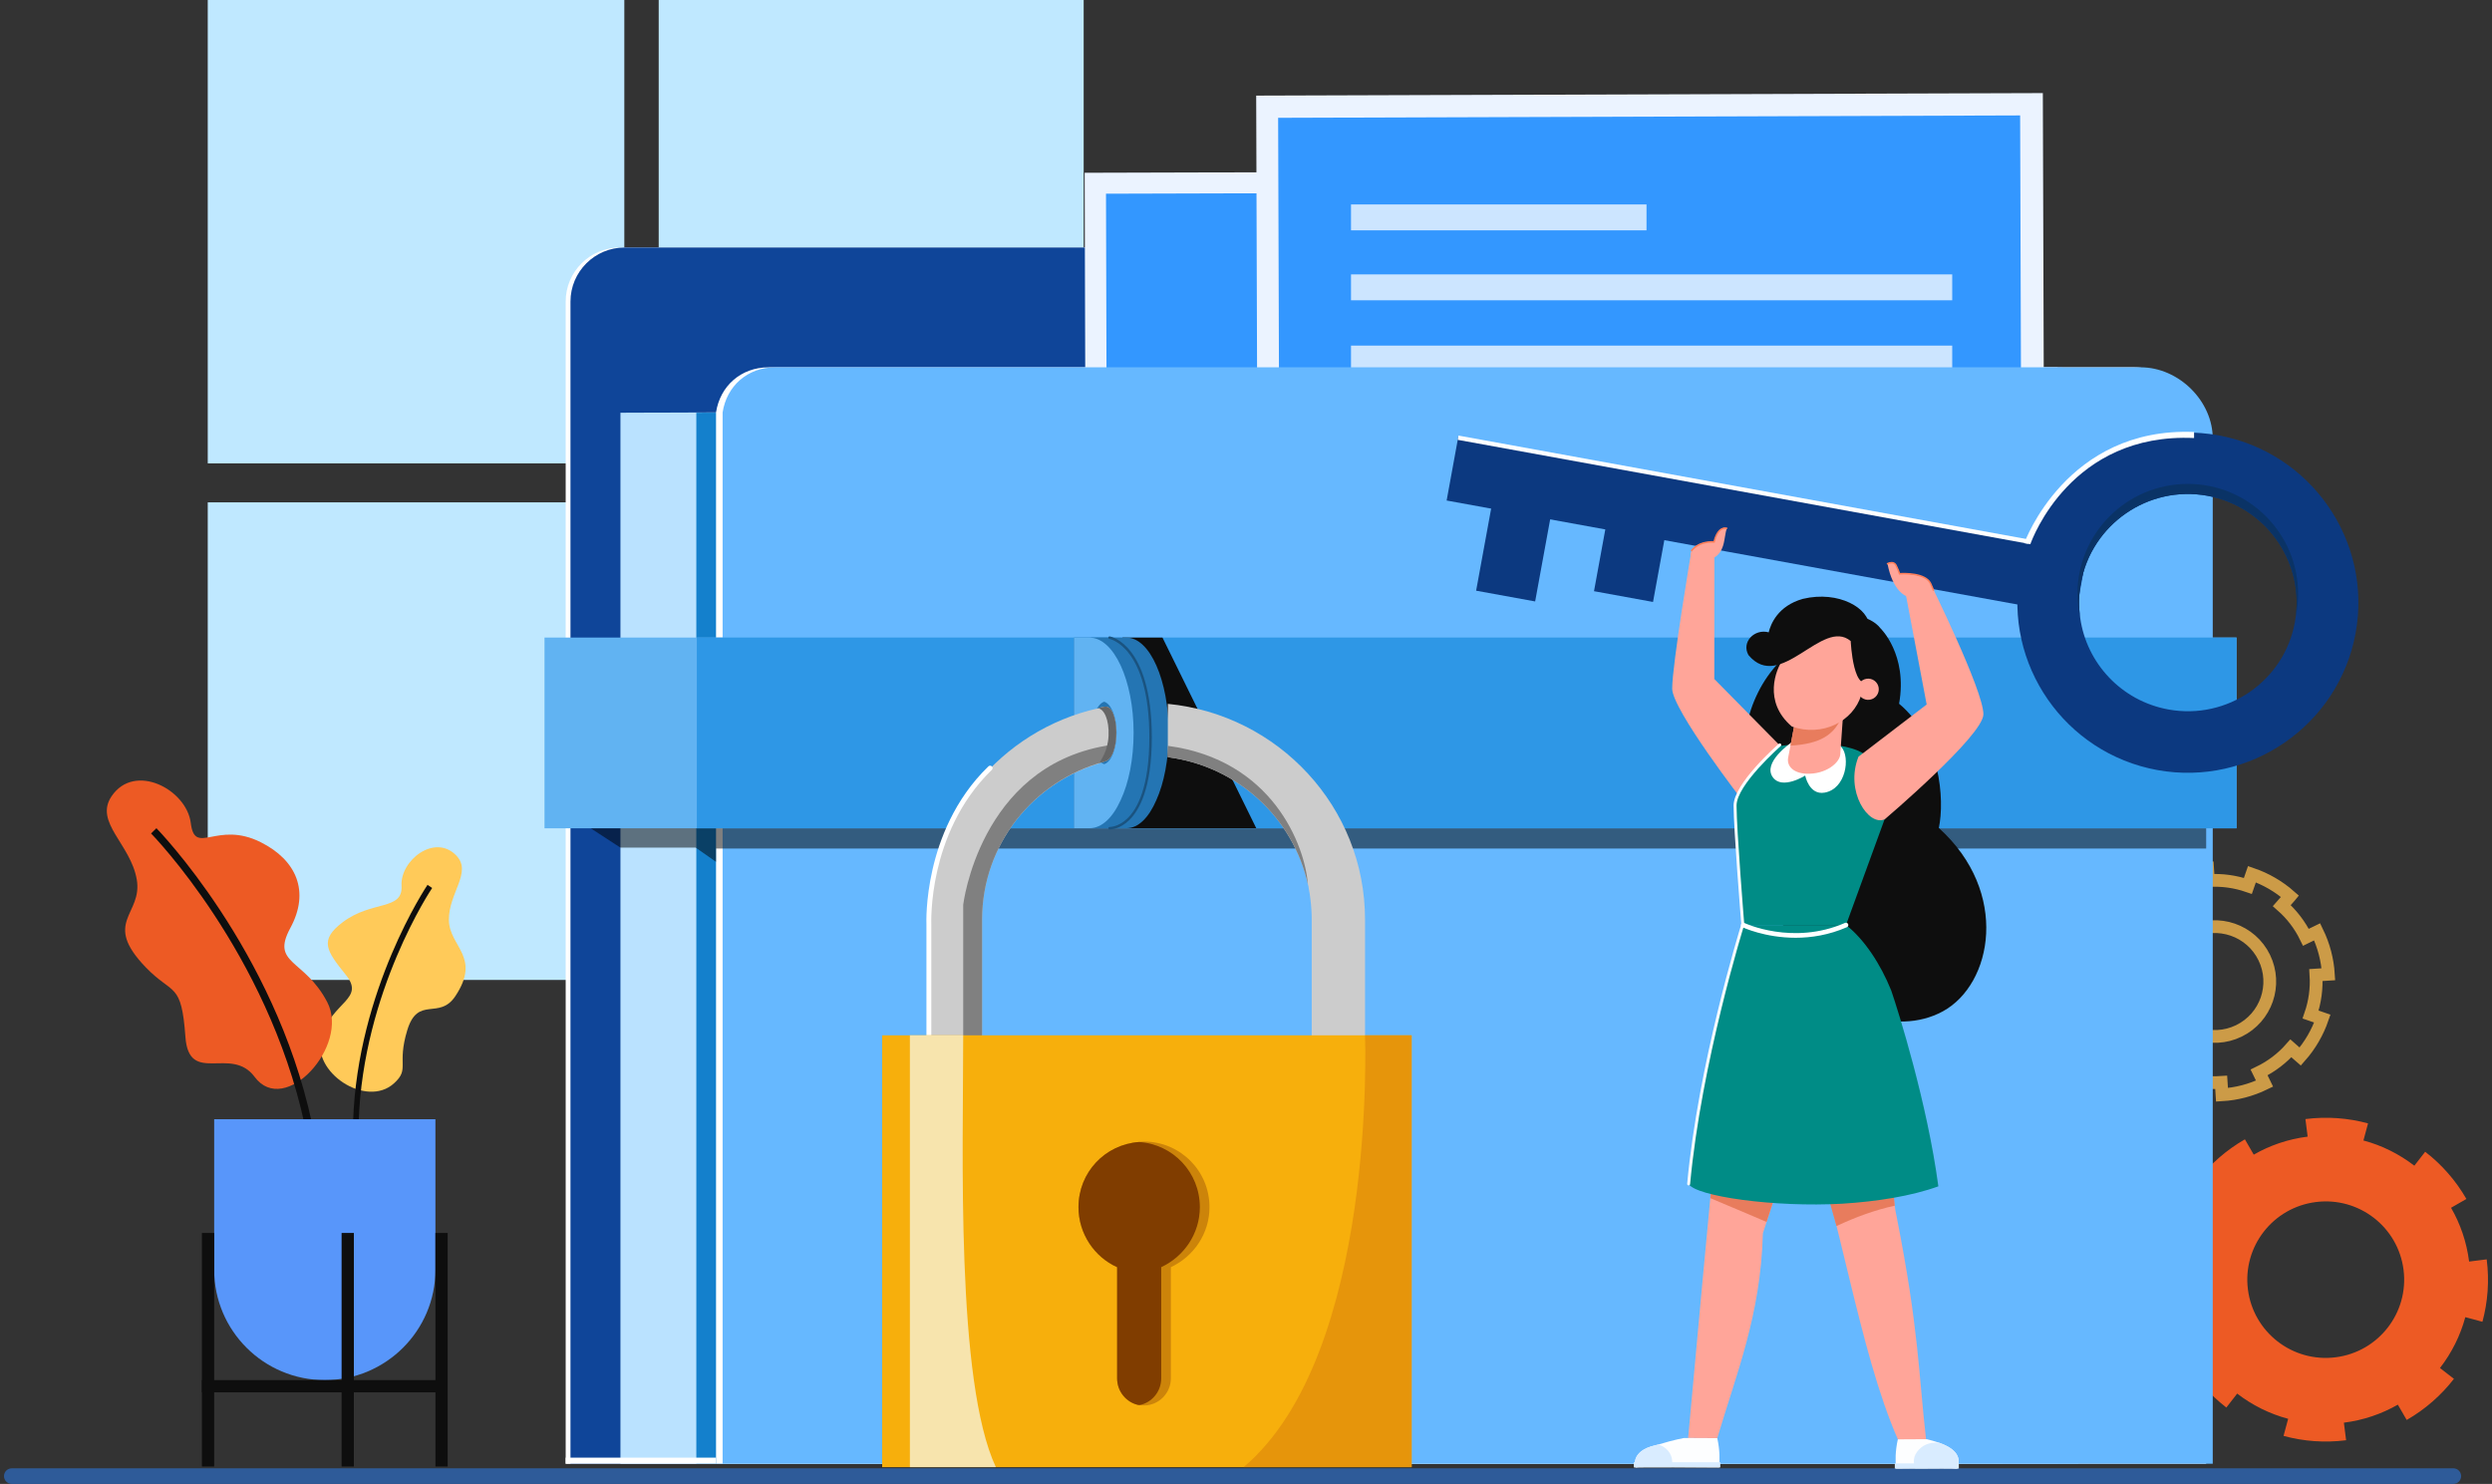 <svg width="586" height="349" viewBox="0 0 586 349" fill="none" xmlns="http://www.w3.org/2000/svg">
<rect x="0" y="0" width="586" height="349" fill="#333333" stroke="none"/>
<g clip-path="url(#clip0_15_641)">
<path d="M146.811 -3.163H48.853V108.979H146.811V-3.163Z" fill="#BFE8FF"/>
<path d="M146.811 118.149H48.853V230.47H146.811V118.149Z" fill="#BFE8FF"/>
<path d="M254.827 -3.163H154.895V108.979H254.827V-3.163Z" fill="#BFE8FF"/>
<path d="M254.827 118.149H154.895V230.47H254.827V118.149Z" fill="#BFE8FF"/>
<path d="M576.906 349H2.774C1.759 349 0.937 348.18 0.937 347.166C0.937 346.153 1.759 345.332 2.774 345.332H576.906C577.922 345.332 578.744 346.153 578.744 347.166C578.744 348.18 577.922 349 576.906 349Z" fill="#2E5B99"/>
<path d="M580.619 296.705C580.038 292.118 578.555 287.836 576.372 284.058L577.574 283.366L579.951 282.001L579.981 281.983C577.489 277.653 574.191 273.887 570.287 270.881L567.738 274.16C564.207 271.442 560.154 269.392 555.767 268.229L556.852 264.212C552.197 262.939 547.207 262.55 542.126 263.191L542.649 267.323C538.036 267.905 533.762 269.383 529.975 271.561L527.894 267.96C523.555 270.447 519.782 273.753 516.768 277.633L520.054 280.177C517.33 283.7 515.275 287.744 514.108 292.122L510.082 291.04C508.806 295.684 508.417 300.664 509.06 305.734L513.2 305.212C513.783 309.813 515.264 314.08 517.447 317.859L514.893 319.325L513.854 319.934L513.838 319.936C516.33 324.266 519.644 328.03 523.532 331.038L526.081 327.759C529.612 330.477 533.681 332.525 538.066 333.69L536.981 337.707C541.636 338.98 546.61 339.371 551.693 338.73L551.17 334.598C555.781 334.016 560.071 332.536 563.86 330.358L565.474 333.159L565.942 333.959C570.28 331.472 574.037 328.168 577.051 324.289L573.765 321.745C576.489 318.222 578.541 314.161 579.723 309.783L583.748 310.865C585.008 306.223 585.4 301.259 584.757 296.187L580.619 296.705ZM549.224 319.221C539.107 320.497 529.883 313.359 528.605 303.263C527.329 293.184 534.482 283.98 544.6 282.705C554.701 281.431 563.924 288.569 565.2 298.649C566.478 308.744 559.325 317.948 549.224 319.221Z" fill="#ED5A24"/>
<path d="M542.246 220.44C540.825 217.524 538.872 215.012 536.569 212.992L537.212 212.261L538.483 210.82L538.499 210.8C535.864 208.483 532.824 206.723 529.552 205.601L528.598 208.352C525.637 207.339 522.482 206.888 519.306 207.102L519.119 204.188C515.738 204.388 512.334 205.252 509.103 206.819L510.384 209.448C507.45 210.871 504.944 212.815 502.917 215.113L500.72 213.187C498.399 215.816 496.64 218.861 495.511 222.115L498.27 223.067C497.254 226.022 496.803 229.17 497.015 232.34L494.095 232.526C494.295 235.899 495.161 239.296 496.732 242.52L499.366 241.242C500.792 244.17 502.74 246.67 505.043 248.693L503.677 250.242L503.125 250.878L503.116 250.883C505.748 253.199 508.802 254.955 512.063 256.081L513.016 253.328C515.978 254.342 519.142 254.787 522.32 254.574L522.507 257.488C525.888 257.288 529.28 256.428 532.513 254.861L531.233 252.232C534.167 250.809 536.684 248.861 538.709 246.562L540.413 248.061L540.903 248.486C543.225 245.857 544.975 242.819 546.103 239.562L543.347 238.611C544.362 235.656 544.809 232.498 544.606 229.322L547.527 229.136C547.317 225.767 546.456 222.382 544.885 219.155L542.246 220.44ZM526.468 242.46C520.033 245.583 512.293 242.913 509.166 236.492C506.043 230.081 508.716 222.359 515.151 219.236C521.576 216.12 529.315 218.788 532.44 225.199C535.567 231.62 532.891 239.344 526.468 242.46Z" stroke="#CC9B47" stroke-width="3" stroke-miterlimit="10"/>
<path d="M107.285 201.191C111.117 205.135 105.514 209.995 105.557 216.326C105.603 222.658 113.261 224.967 107.077 234.281C103.271 240.017 98.273 234.047 95.77 242.293C93.264 250.538 96.44 251.338 92.665 254.776C86.083 260.769 73.062 252.043 75.6 243.802C78.138 235.561 85.922 234.985 81.339 229.297C76.756 223.611 74.992 221.125 80.581 216.901C87.5 211.671 94.779 214.237 94.427 208.304C94.077 202.372 102.216 195.972 107.285 201.191Z" fill="#FFCA59"/>
<path d="M84.349 263.842L83.032 263.798C84.04 232.693 100.366 208.35 100.532 208.108L101.622 208.846C101.46 209.087 85.346 233.13 84.349 263.842Z" fill="#0E0E0E"/>
<path d="M26.217 187.302C22.127 193.419 30.682 198.466 32.154 206.812C33.625 215.159 23.895 216.747 34.289 227.518C40.691 234.153 42.662 230.798 43.6 243.862C44.424 255.364 54.368 245.843 59.866 253.261C66.959 262.831 82.292 245.93 76.956 235.692C71.62 225.454 63.615 226.854 68.269 218.264C72.926 209.673 69.72 202.308 61.337 198.093C50.962 192.874 45.836 201.467 44.862 193.571C43.892 185.674 31.626 179.212 26.217 187.302Z" fill="#ED5A24"/>
<path d="M71.581 264.258C62.83 224.043 35.797 196.296 35.525 196.02L36.783 194.786C37.059 195.067 64.444 223.179 73.304 263.886L71.581 264.258Z" fill="#0E0E0E"/>
<path d="M76.378 324.583C62.012 324.583 50.364 312.961 50.364 298.623V263.235H102.391V298.623C102.391 312.961 90.744 324.583 76.378 324.583Z" fill="#5896FA"/>
<path d="M50.364 289.98H47.48V344.907H50.364V289.98Z" fill="#0E0E0E"/>
<path d="M105.274 289.98H102.391V344.907H105.274V289.98Z" fill="#0E0E0E"/>
<path d="M83.211 289.98H80.328V344.907H83.211V289.98Z" fill="#0E0E0E"/>
<path d="M102.524 324.583H47.48V327.46H102.524V324.583Z" fill="#0E0E0E"/>
<path d="M294.127 86.386V70.924C294.127 63.904 288.425 58.211 281.389 58.211H145.763C138.728 58.211 133.023 63.904 133.023 70.924V344.248H483.846V86.386H294.127Z" fill="white"/>
<path d="M295.253 86.386V70.924C295.253 63.904 289.551 58.211 282.516 58.211H146.889C139.854 58.211 134.149 63.904 134.149 70.924V344.248H484.973V86.386H295.253Z" fill="#0F4599"/>
<path d="M145.899 97.07V344.248H470.887V95.856L145.899 97.07Z" fill="#BAE2FF"/>
<path d="M163.743 97.07V344.248H488.729V95.856L163.743 97.07Z" fill="#1480CC"/>
<path d="M501.831 86.388H180.767C174.175 86.388 169.323 90.837 168.376 96.992V344.248H518.785V103.263C518.866 94.383 510.835 86.388 501.831 86.388Z" fill="white"/>
<path d="M454.597 40.077L255.062 40.634L255.487 191.952L455.022 191.395L454.597 40.077Z" fill="#EBF3FF"/>
<path d="M449.407 45.029L260.079 45.559L260.47 184.667L449.797 184.138L449.407 45.029Z" fill="#3397FF"/>
<path d="M276.426 173.456L398.094 173.116L331.57 109.431L276.426 173.456Z" fill="#E3EEFF"/>
<path d="M331.749 173.3L433.979 173.015L378.507 120.381L331.749 173.3Z" fill="#E3EEFF"/>
<path d="M379.53 105.21C385.032 99.719 385.032 90.817 379.53 85.326C374.027 79.836 365.106 79.836 359.604 85.326C354.102 90.817 354.102 99.719 359.604 105.21C365.106 110.7 374.027 110.7 379.53 105.21Z" fill="#E3EEFF"/>
<path d="M480.38 21.893L295.396 22.485L295.912 183.014L480.896 182.422L480.38 21.893Z" fill="#EBF3FF"/>
<path d="M475.038 27.148L300.558 27.709L301.035 175.284L475.515 174.722L475.038 27.148Z" fill="#3397FF"/>
<path d="M387.182 48.081H317.694V54.173H387.182V48.081Z" fill="#CCE5FF"/>
<path d="M459.071 64.533H317.694V70.626H459.071V64.533Z" fill="#CCE5FF"/>
<path d="M459.071 81.282H317.694V87.374H459.071V81.282Z" fill="#CCE5FF"/>
<path d="M503.376 86.388H182.314C175.723 86.388 170.871 90.837 169.924 96.992V344.248H520.333V103.263C520.411 94.383 512.381 86.388 503.376 86.388Z" fill="#66B8FF"/>
<path d="M168.376 342.825H133.021V344.248H168.376V342.825Z" fill="white"/>
<path opacity="0.5" d="M133.021 190.97L145.899 199.355H163.609L168.376 202.695V199.565H518.788V190.97H133.021Z" fill="black"/>
<path d="M525.927 149.946H128.044V194.808H525.927V149.946Z" fill="#61B3F2"/>
<path d="M525.925 149.946H163.86V194.808H525.925V149.946Z" fill="#2E97E6"/>
<path d="M263.956 149.946V194.789H295.415L273.357 149.946H263.956Z" fill="#0E0E0E"/>
<path d="M264.916 149.96H256.561V194.789H264.916C267.654 194.789 270.132 192.326 271.915 188.189C273.741 184.149 274.828 178.532 274.828 172.325C274.828 160.01 270.395 149.96 264.916 149.96ZM264.133 172.325C264.133 168.582 265.351 165.528 266.915 165.033C268.479 165.528 269.697 168.582 269.697 172.325C269.697 176.17 268.479 179.222 266.915 179.714C265.351 179.222 264.133 176.17 264.133 172.325Z" fill="#2475B3"/>
<path d="M260.202 149.96H256.563V194.789H260.202C263.069 194.789 265.66 192.326 267.525 188.189C269.434 184.149 270.572 178.532 270.572 172.325C270.572 160.01 265.931 149.96 260.202 149.96ZM262.567 179.716C260.929 179.222 259.656 176.17 259.656 172.328C259.656 168.584 260.929 165.53 262.567 165.036C264.204 165.53 266.569 168.584 266.569 172.328C266.569 176.17 264.204 179.222 262.567 179.716Z" fill="#3F9EE6"/>
<path d="M260.913 149.96H252.558V194.789H260.913C263.652 194.789 266.13 192.326 267.912 188.189C269.738 184.149 270.825 178.532 270.825 172.325C270.825 160.01 266.392 149.96 260.913 149.96ZM260.13 172.325C260.13 168.582 261.349 165.528 262.912 165.033C264.476 165.528 265.694 168.582 265.694 172.325C265.694 176.17 264.476 179.222 262.912 179.714C261.349 179.222 260.13 176.17 260.13 172.325Z" fill="#2475B3"/>
<path d="M256.199 149.96H252.56V194.789H256.199C259.066 194.789 261.657 192.326 263.523 188.189C265.432 184.149 266.57 178.532 266.57 172.325C266.57 160.01 261.931 149.96 256.199 149.96ZM259.656 179.716C258.018 179.222 256.745 176.17 256.745 172.328C256.745 168.584 258.018 165.53 259.656 165.036C261.293 165.53 262.567 168.584 262.567 172.328C262.567 176.17 261.293 179.222 259.656 179.716Z" fill="#61B3F2"/>
<path d="M260.955 195.083C260.927 195.083 260.909 195.083 260.904 195.083C260.743 195.076 260.616 194.941 260.623 194.78C260.63 194.619 260.768 194.493 260.927 194.5C260.946 194.497 262.979 194.546 265.116 192.484C267.468 190.216 270.27 185.066 270.27 173.401C270.27 152.114 260.962 150.264 260.867 150.248C260.708 150.22 260.602 150.068 260.628 149.91C260.655 149.751 260.807 149.645 260.966 149.671C261.07 149.689 263.518 150.142 265.971 153.334C268.198 156.232 270.855 162.067 270.855 173.399C270.855 185.296 267.942 190.581 265.501 192.923C263.345 194.987 261.309 195.083 260.955 195.083Z" fill="#1A5380"/>
<path d="M259.66 179.114C259.264 179.213 258.972 179.312 258.576 179.41C258.675 179.509 258.675 179.509 258.576 179.509C242.678 184.239 230.931 198.82 230.931 216.258V253.708H218.292V216.258C218.292 192.022 235.373 171.725 258.182 166.601C258.677 166.403 259.17 166.304 259.663 166.208C263.313 165.42 263.61 178.526 259.66 179.114Z" fill="#CCCCCC"/>
<path d="M274.619 165.539V178.08C290.91 180.173 304.062 192.234 307.561 207.994C307.662 208.387 307.759 208.681 307.759 208.978C307.957 209.865 308.056 210.653 308.155 211.54C308.353 213.116 308.452 214.693 308.452 216.269V253.719H320.992V216.267C320.99 189.782 300.592 168.081 274.619 165.539Z" fill="#CCCCCC"/>
<path d="M259.951 175.414C230.316 180.601 226.5 212.797 226.5 212.797V253.719H230.944V216.267C230.944 198.459 243.18 183.574 259.649 179.139C260.909 178.732 261.692 175.055 261.692 175.055C261.692 175.055 260.913 175.23 259.951 175.414Z" fill="#808080"/>
<path d="M274.619 175.414V178.08C290.91 180.173 304.062 192.234 307.561 207.994C306.854 198.795 299.21 178.691 274.619 175.414Z" fill="#808080"/>
<path d="M259.661 179.114C259.264 179.213 258.972 179.312 258.576 179.41C258.873 178.622 260.478 176.832 260.676 173.088C260.874 169.244 259.566 166.647 258.18 166.601C258.675 166.403 259.168 166.304 259.661 166.208C263.313 165.42 263.61 178.526 259.661 179.114Z" fill="#666666"/>
<path d="M218.43 256.036C218.112 256.036 217.854 255.778 217.854 255.461V217.414C217.838 217.039 217.645 211.68 219.293 204.466C220.839 197.701 224.374 188.005 232.434 180.24C232.662 180.019 233.029 180.026 233.25 180.254C233.471 180.481 233.464 180.847 233.236 181.067C225.39 188.628 221.94 198.085 220.424 204.689C218.778 211.869 219.001 217.324 219.003 217.379V217.405V255.466C219.006 255.778 218.748 256.036 218.43 256.036Z" fill="white"/>
<path d="M331.952 243.497H207.445V345.057H331.952V243.497Z" fill="#F7AF0C"/>
<path d="M253.608 283.902C253.608 290.167 257.362 295.639 262.691 298.024V324.181C262.691 327.265 264.865 329.85 267.73 330.448H268.025C268.322 330.547 268.716 330.547 269.013 330.547C272.47 330.547 275.33 327.663 275.33 324.181V298.024C280.662 295.538 284.415 290.167 284.415 283.902C284.415 275.347 277.502 268.484 269.013 268.484C268.617 268.484 268.223 268.484 267.827 268.583C259.829 269.183 253.608 275.746 253.608 283.902Z" fill="#CC840A"/>
<path d="M253.608 283.902C253.608 290.167 257.362 295.639 262.691 298.024V324.181C262.691 327.265 264.865 329.85 267.73 330.448H268.025C270.888 329.85 273.062 327.265 273.062 324.181V298.024C278.393 295.538 282.147 290.167 282.147 283.902C282.147 275.746 275.828 269.08 267.829 268.586C259.829 269.183 253.608 275.746 253.608 283.902Z" fill="#803D00"/>
<path d="M292.441 345.057H331.95V243.497H320.989C320.989 243.497 323.9 318.433 292.441 345.057Z" fill="#E6950B"/>
<path d="M234.178 345.057C224.742 324.91 226.502 270.743 226.502 243.497H213.962V345.057H234.178Z" fill="#F7E4AD"/>
<path d="M442.164 147.733C442.164 147.733 448.643 153.873 446.575 165.511C456.277 173.607 457.334 188.042 455.925 194.731C472.661 209.869 468.538 231.498 456.867 237.857C445.736 243.92 429.452 238.184 422.762 224.009C412.11 206.247 401.712 173.079 418.469 155.652C414.945 143.39 437.342 141.397 442.164 147.733Z" fill="#0E0E0E"/>
<path d="M419.662 176.468L403.126 159.701L403.14 130.688L397.677 129.971C397.677 129.971 393.207 156.358 393.221 161.967C393.235 166.945 409.978 188.584 409.978 188.584L419.662 176.468Z" fill="#FFA599"/>
<path d="M443.224 192.541L434.097 217.547H409.883C409.883 217.547 408.301 202.087 407.969 193.863C407.896 191.879 407.896 190.301 408.006 189.457C408.815 183.507 418.641 175.43 418.641 175.43C418.641 175.43 418.715 175.43 418.863 175.393C420.813 175.172 434.097 173.704 438.954 177.778C444.145 182.188 443.224 192.541 443.224 192.541Z" fill="#008C86"/>
<path d="M441.718 248.217H420.168C420.705 252.595 422.99 257.35 423.971 261.261C432.745 285.251 437.024 317.364 446.287 338.523C446.287 338.523 450.271 340.584 452.917 338.523C451.109 322.602 451.236 312.727 446.04 286.354C444.225 278.681 444.956 260.346 441.718 248.217Z" fill="#FFA599"/>
<path d="M405.471 248.217C402.677 274.818 397.539 332.277 396.972 338.206L403.822 338.24C408.312 323.015 414.042 309.356 414.547 290.04C418.04 279.414 423.858 261.539 428.217 248.215H405.471V248.217Z" fill="#FFA599"/>
<path d="M442.305 253.523L426.034 254.861L422.084 255.187L404.618 256.633C403.861 264.016 403.016 272.784 402.189 281.799C407.444 283.973 414.782 287.115 415.413 287.395L423.968 261.261C426.474 269.403 429.535 280.048 431.847 288.358C436.246 286.299 440.953 284.548 445.552 283.569C444.698 273.944 443.641 262.879 442.305 253.523Z" fill="#E87C5D"/>
<path d="M437.031 177.957L453.06 165.693L447.943 138.685L453.783 136.891C453.783 136.891 466.417 162.388 466.403 167.998C466.392 172.975 443.224 192.674 443.224 192.674C439.431 194.462 433.772 186.1 437.031 177.957Z" fill="#FFA599"/>
<path d="M421.165 174.701C421.165 174.701 414.353 179.35 416.898 182.827C419.088 185.822 424.493 182.409 424.493 182.409C424.493 182.409 425.401 187.04 429.035 186.421C434.085 185.562 435.142 178.139 433.028 175.717C430.914 173.295 423.632 173.451 421.165 174.701Z" fill="white"/>
<path d="M432.754 177.277C432.754 179.297 429.387 182.2 424.689 181.965C421.707 181.816 420.03 180.129 420.518 178.038L421.034 175.358L422.469 167.719L433.408 168.014L432.754 177.277Z" fill="#FFA599"/>
<path d="M432.662 169.445C431.154 172.594 428.169 175.009 421.034 175.358L422.469 167.719L432.625 168.014L432.662 169.445Z" fill="#E87C5D"/>
<path d="M437.667 163.489C435.787 169.661 428.565 173.373 421.366 170.877C414.473 165.012 417.667 157.38 419.171 155.245C417.37 145.088 428.646 140.246 435.866 144.401C442.056 147.967 441.642 156.181 437.667 163.489Z" fill="#FFA599"/>
<path d="M455.81 279.016C449.407 281.33 441.349 282.578 433.289 283.093C417.207 284.01 398.746 281.353 397.09 278.453C400.379 248.452 409.92 217.549 409.92 217.549H434.097C438.367 220.89 442.231 226.73 444.732 232.972C446.425 237.892 453.196 259.446 455.81 279.016Z" fill="#008C86"/>
<path d="M384.596 345.125C384.596 345.04 388.666 345.036 393.018 345.056C398.027 345.073 404.264 345.125 404.264 345.125C404.388 343.195 404.462 341.198 403.824 338.243L395.978 338.204C395.978 338.204 393.801 338.569 389.99 339.729C389.739 339.805 389.469 339.86 389.195 339.927C383.099 341.334 384.596 345.302 384.596 345.125Z" fill="#FDFEFF"/>
<path d="M384.596 345.125C384.596 345.04 388.666 345.036 393.018 345.056C393.154 344.661 393.223 344.241 393.223 343.806C393.223 341.922 391.869 340.318 389.987 339.729C389.734 339.798 389.467 339.86 389.193 339.927C383.099 341.334 384.596 345.302 384.596 345.125Z" fill="#D9ECFF"/>
<path d="M384.196 345.131H404.534V343.897H384.196V345.131Z" fill="#D9ECFF"/>
<path d="M445.835 345.403C445.953 345.408 447.945 345.381 450.416 345.358C454.439 345.318 459.727 345.289 460.224 345.403C461.625 342.023 458.718 340.29 456.042 339.334C454.902 338.932 453.799 338.668 453.094 338.482L446.277 338.521C445.64 341.474 445.713 343.471 445.835 345.403Z" fill="#FDFEFF"/>
<path d="M460.627 344.174H445.568V345.408H460.627V344.174Z" fill="#D9ECFF"/>
<path d="M450.418 345.358C454.442 345.318 459.729 345.289 460.227 345.403C461.627 342.023 458.721 340.29 456.045 339.334C454.492 339.171 452.682 339.426 451.257 340.911C449.75 342.48 449.879 344.098 450.418 345.358Z" fill="#D9ECFF"/>
<path d="M422.234 220.555C414.987 220.555 409.763 218.089 409.687 218.052C409.413 217.919 409.298 217.59 409.432 217.317C409.565 217.043 409.895 216.929 410.169 217.062C410.282 217.117 421.58 222.432 433.867 217.053C434.145 216.931 434.472 217.057 434.594 217.335C434.716 217.613 434.59 217.94 434.311 218.062C430.037 219.932 425.877 220.555 422.234 220.555Z" fill="white"/>
<path d="M411.157 154.069C418.683 163.045 428.56 145.15 435.2 150.773C435.2 150.773 435.787 164.192 440.308 159.681C441.718 158.001 443.302 150.07 439.546 147.434C439.636 143.098 432.404 138.814 423.936 140.848C418.077 142.491 416.364 146.8 415.915 148.717C412.568 147.811 409.432 151.019 411.157 154.069Z" fill="#0E0E0E"/>
<path d="M490.81 129.676L342.92 102.733L340.179 117.716L488.068 144.66L490.81 129.676Z" fill="#0C3980"/>
<path d="M490.864 129.388L342.974 102.445L342.792 103.442L490.681 130.385L490.864 129.388Z" fill="white"/>
<path d="M521.676 102.389C499.933 98.411 479.026 112.839 475.04 134.569C471.09 156.266 485.548 177.128 507.289 181.106C529.031 185.047 549.938 170.62 553.924 148.926C557.911 127.229 543.416 106.367 521.676 102.389ZM539.828 145.092C539.793 145.49 539.72 145.924 539.648 146.322C537.147 160.17 523.776 169.392 509.898 166.86C498.809 164.835 490.656 155.939 489.171 145.345C488.773 142.705 488.809 139.922 489.316 137.139C491.854 123.29 505.188 114.068 519.066 116.601C532.511 119.06 541.569 131.57 539.867 144.913C539.865 144.984 539.865 145.021 539.828 145.092Z" fill="#0C3980"/>
<path d="M366.31 112.39L352.432 109.862L347.115 138.923L360.993 141.451L366.31 112.39Z" fill="#0C3980"/>
<path d="M392.742 119.55L378.864 117.021L374.834 139.044L388.712 141.573L392.742 119.55Z" fill="#0C3980"/>
<path d="M539.865 144.911C541.567 131.568 532.509 119.057 519.064 116.598C505.186 114.066 491.852 123.288 489.314 137.136C488.807 139.919 488.77 142.705 489.169 145.343C488.733 143.534 488.517 141.654 488.517 139.703C488.517 125.421 500.113 113.813 514.463 113.813C528.776 113.813 540.408 125.421 540.408 139.703C540.408 141.478 540.226 143.249 539.865 144.911Z" fill="#0A3366"/>
<path d="M515.941 101.596C485.981 100.381 476.115 127.457 476.007 127.76L477.444 127.988C477.863 126.795 487.048 101.688 515.941 103.021V101.596Z" fill="white"/>
<path d="M402.753 131.256C402.753 131.256 404.893 130.741 405.482 127.08C406.072 123.419 406.159 124.269 406.159 124.269C406.159 124.269 404.142 123.231 403.073 127.457C399.907 127.245 397.369 128.748 397.541 130.789C397.65 132.044 402.364 131.826 402.753 131.256Z" fill="#FFA599"/>
<path d="M397.848 129.702L397.541 129.509C397.603 129.41 399.066 127.147 402.935 127.268C403.548 124.872 404.704 123.743 406.203 124.092L406.12 124.444C404.453 124.056 403.64 125.892 403.25 127.498L403.216 127.643L403.066 127.636C399.321 127.459 397.861 129.679 397.848 129.702Z" fill="#FF7E59"/>
<path d="M448.251 140.186C448.251 140.186 445.096 139.136 443.848 132.579C445.877 131.141 446.674 134.944 446.674 134.944C446.674 134.944 450.1 134.744 452.447 135.808C453.689 136.371 453.986 137.054 454.681 138.805C456.471 142.578 448.251 140.186 448.251 140.186Z" fill="#FFA599"/>
<path d="M454.651 138.98C454.58 138.98 454.511 138.936 454.483 138.865C454.481 138.858 454.25 138.272 453.792 137.258C452.479 134.691 446.747 135.121 446.69 135.126L446.542 135.137L446.501 134.995C446.499 134.985 446.264 134.174 445.699 133.053C445.573 132.8 445.395 132.639 445.158 132.563C444.61 132.389 443.938 132.738 443.931 132.74C443.843 132.786 443.733 132.754 443.687 132.664C443.641 132.577 443.673 132.467 443.76 132.421C443.793 132.402 444.571 131.996 445.266 132.219C445.598 132.324 445.851 132.549 446.022 132.892C446.469 133.784 446.71 134.473 446.803 134.758C447.749 134.7 452.797 134.526 454.117 137.104C454.582 138.136 454.817 138.731 454.819 138.736C454.856 138.828 454.81 138.934 454.716 138.97C454.695 138.977 454.672 138.98 454.651 138.98Z" fill="#FF7E59"/>
<path d="M439.703 164.563C441.066 164.343 441.991 163.062 441.77 161.703C441.548 160.343 440.265 159.42 438.903 159.641C437.54 159.861 436.615 161.142 436.836 162.501C437.058 163.861 438.341 164.784 439.703 164.563Z" fill="#FFA599"/>
<path d="M397.09 278.798C397.078 278.798 397.069 278.798 397.058 278.796C396.869 278.777 396.728 278.609 396.744 278.421C399.333 250.343 408.964 219.036 409.473 217.4C409.363 216.051 407.675 195.161 407.661 189.459C407.649 184.303 417.863 175.315 418.296 174.933C418.439 174.807 418.658 174.823 418.784 174.965C418.911 175.108 418.895 175.326 418.752 175.453C418.648 175.544 408.34 184.613 408.352 189.457C408.363 195.294 410.148 217.191 410.166 217.411L410.171 217.478L410.15 217.542C410.049 217.862 400.07 249.863 397.431 278.485C397.417 278.665 397.267 278.798 397.09 278.798Z" fill="white"/>
</g>
<defs>
<clipPath id="clip0_15_641">
<rect width="584.127" height="349" fill="white" transform="translate(0.937)"/>
</clipPath>
</defs>
</svg>

